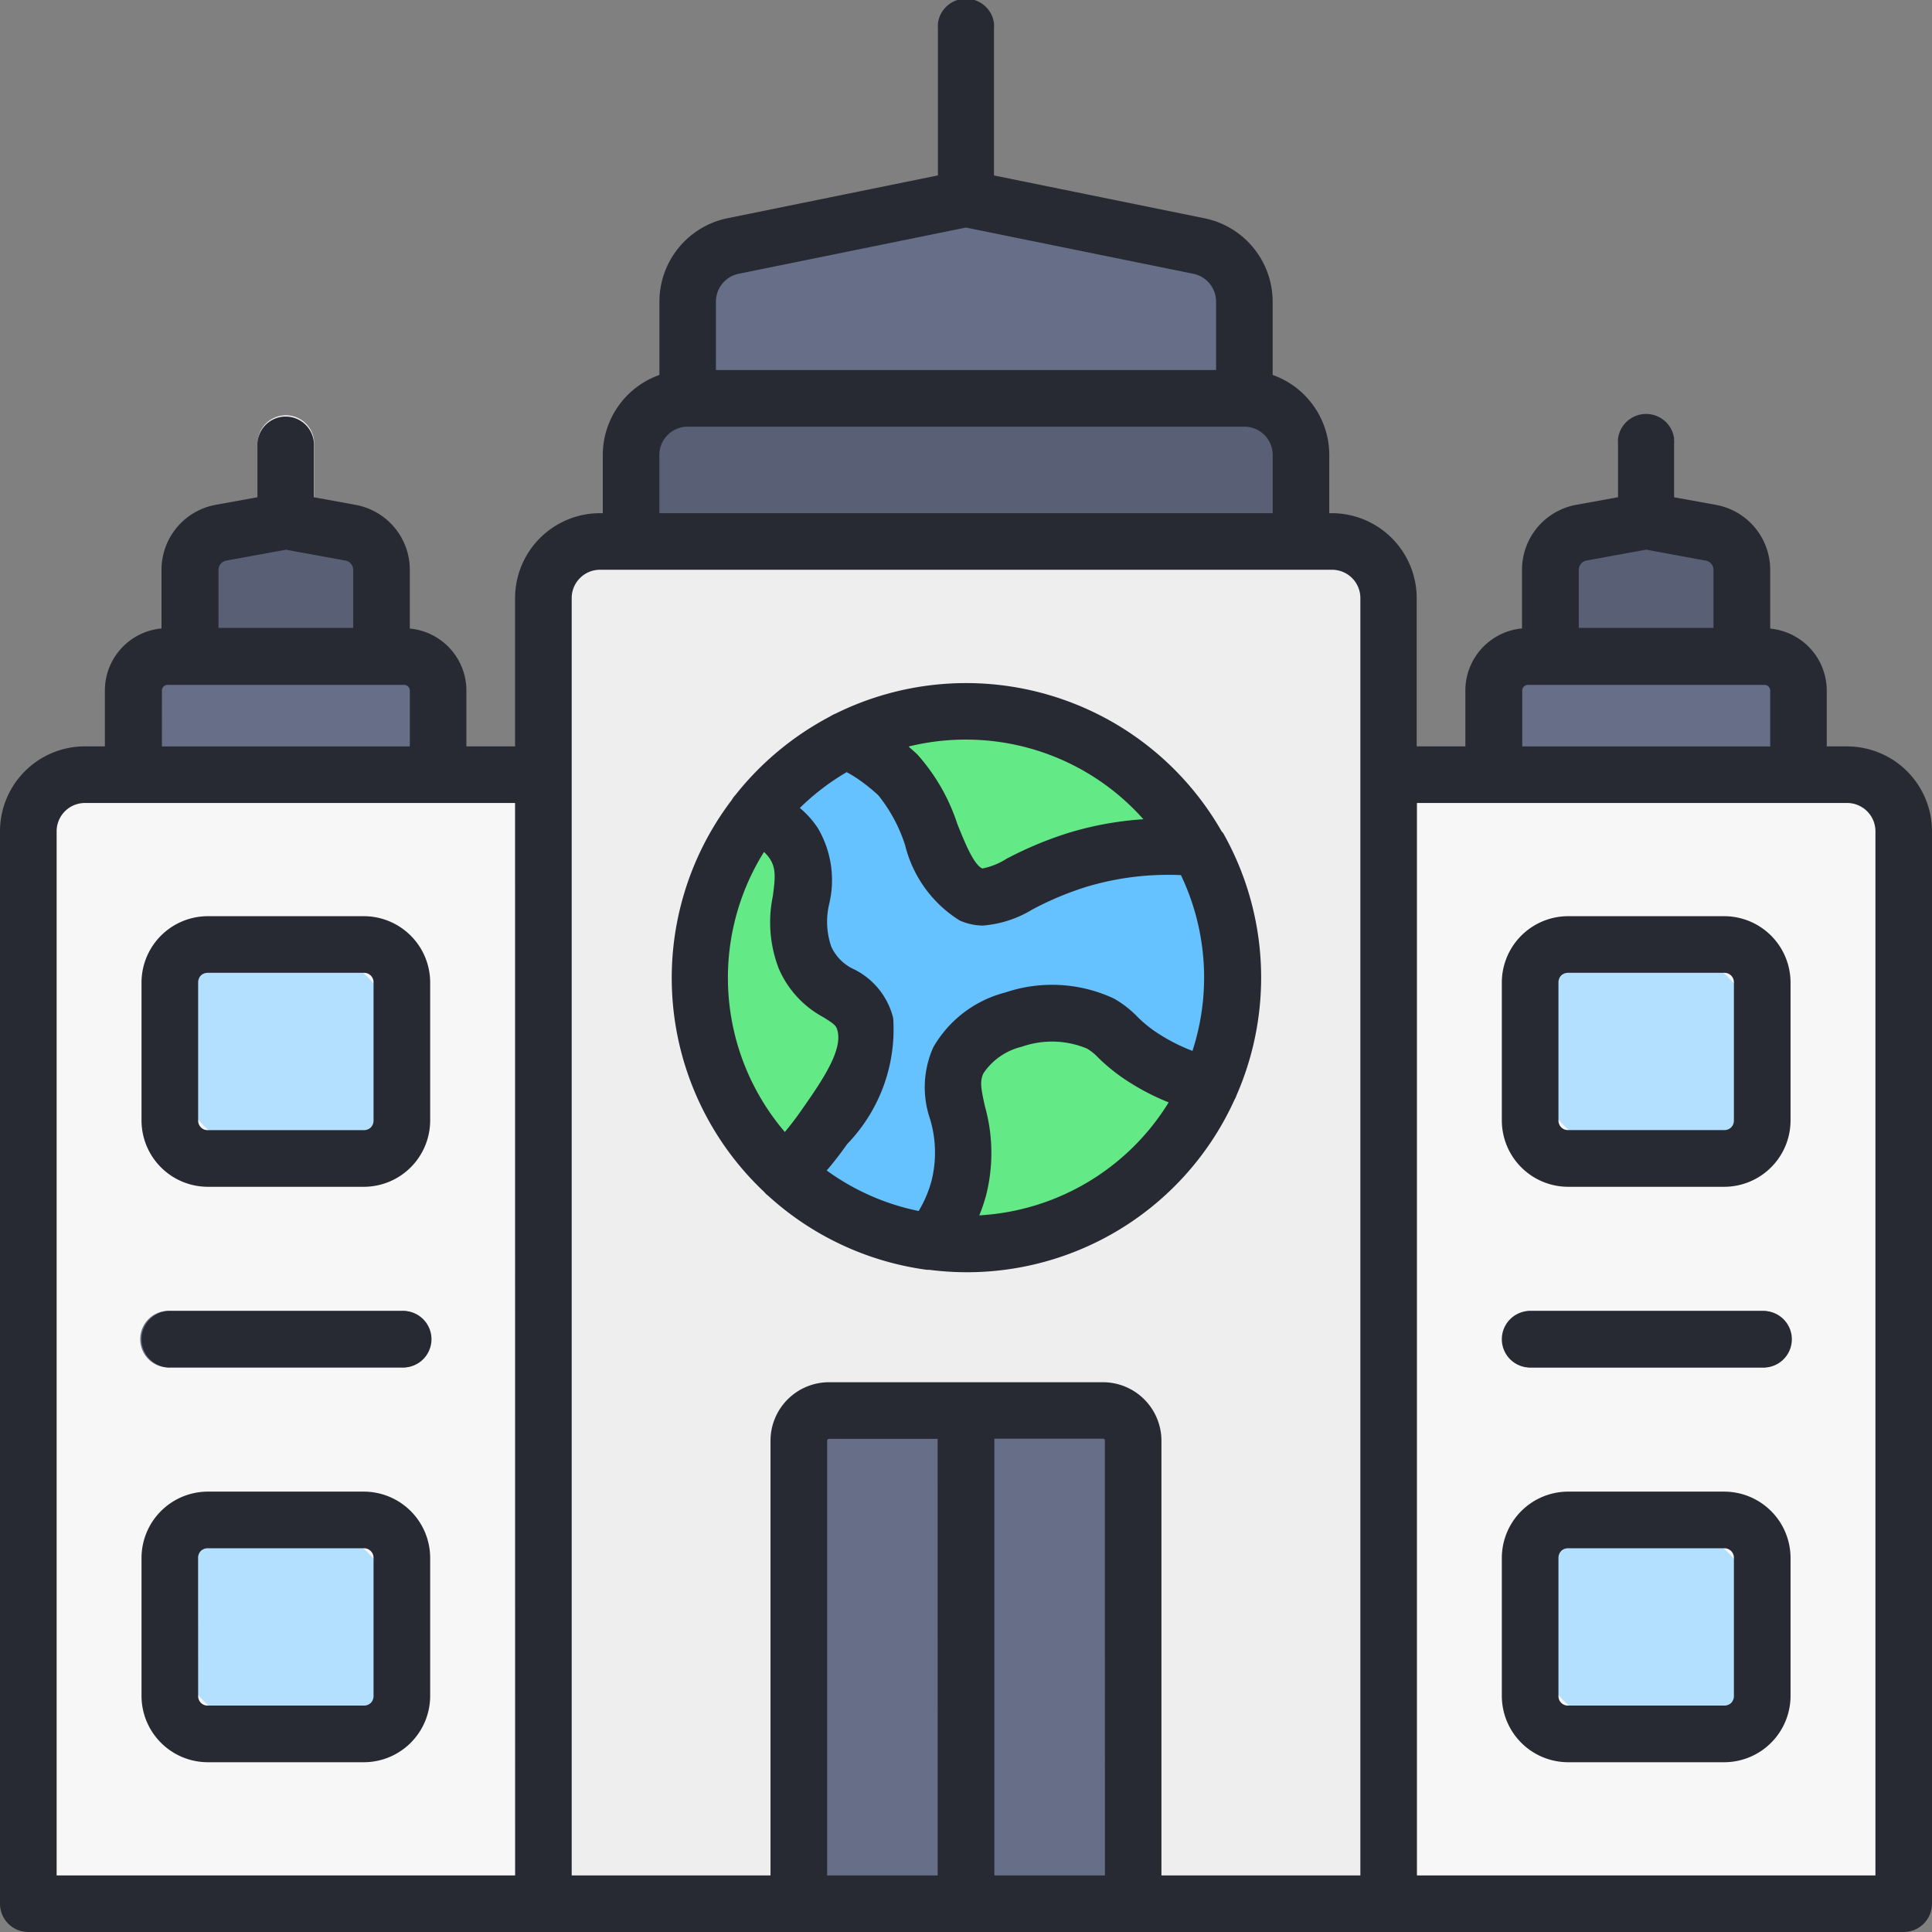 <svg id="company-reg" xmlns="http://www.w3.org/2000/svg" width="32" height="32" viewBox="0 0 32 32">
  <rect x="0" y="0" width="32" height="32" fill="#808080" stroke="none"/>
  <path id="Path_45013" data-name="Path 45013" d="M91.25,9.082a.469.469,0,0,1-.469-.469V7.347a.469.469,0,0,1,.938,0V8.613a.469.469,0,0,1-.469.469Zm-22.531,0a.469.469,0,0,1-.469-.469V7.347a.469.469,0,0,1,.938,0V8.613a.469.469,0,0,1-.469.469ZM79.984,3.759a.469.469,0,0,1-.469-.469V.469a.469.469,0,1,1,.938,0V3.29a.469.469,0,0,1-.469.469Zm-6.062,5.21H86.047a.938.938,0,0,1,.938.938V31.531h-14V9.906a.937.937,0,0,1,.938-.937Z" transform="translate(-63.984)" fill="#eee"/>
  <path id="Path_45014" data-name="Path 45014" d="M168.167,105.57h9.221a.938.938,0,0,1,.938.938v1.433h-11.1v-1.433A.938.938,0,0,1,168.167,105.57Z" transform="translate(-156.778 -98.972)" fill="#595f74"/>
  <path id="Path_45015" data-name="Path 45015" d="M191.451,55.948H182.23v-1.6a.938.938,0,0,1,.75-.919l3.86-.785,3.86.785a.938.938,0,0,1,.75.919Z" transform="translate(-170.841 -49.35)" fill="#676e87"/>
  <circle id="Ellipse_3377" data-name="Ellipse 3377" cx="4.411" cy="4.411" r="4.411" transform="translate(11.589 11.781)" fill="#66c1ff"/>
  <path id="Path_45016" data-name="Path 45016" d="M189.822,188.5a4.394,4.394,0,0,0-1.993.475,3.076,3.076,0,0,1,.388.2,3.376,3.376,0,0,1,.476.375c.552.531.628,1.719,1.211,1.98.421.188.754-.262,1.754-.569a5.224,5.224,0,0,1,2.019-.2A4.407,4.407,0,0,0,189.822,188.5Zm-.569,8.786a4.5,4.5,0,0,0,.569.036,4.412,4.412,0,0,0,4.032-2.62,3.613,3.613,0,0,1-1.067-.45c-.437-.275-.475-.437-.739-.58a1.946,1.946,0,0,0-2.352.6c-.3.6.279,1.1,0,2.125A2.508,2.508,0,0,1,189.253,197.286Zm-2.1-4.706c-.312-.723.2-1.292-.187-1.891a1.288,1.288,0,0,0-.636-.481,4.411,4.411,0,0,0,.494,5.943,5.443,5.443,0,0,0,.638-.755c.415-.594.817-1.168.688-1.709C188.021,193.11,187.443,193.241,187.158,192.58Z" transform="translate(-173.822 -176.719)" fill="#63ea86"/>
  <path id="Path_45017" data-name="Path 45017" d="M212.2,373.76h4.538a.5.5,0,0,1,.5.5v7.671H211.7V374.26A.5.5,0,0,1,212.2,373.76Z" transform="translate(-198.469 -350.4)" fill="#676e87"/>
  <path id="Path_45018" data-name="Path 45018" d="M30.031,205.3h7.594a.937.937,0,0,1,.938.938V224H30.031Zm-21.594,0h7.594V224H7.5V206.238A.937.937,0,0,1,8.438,205.3Z" transform="translate(-7.031 -192.469)" fill="#f7f7f7"/>
  <path id="Path_45019" data-name="Path 45019" d="M400.944,175.956H395.9v-1.394a.563.563,0,0,1,.563-.562h3.919a.562.562,0,0,1,.563.563Z" transform="translate(-371.156 -163.125)" fill="#676e87"/>
  <path id="Path_45020" data-name="Path 45020" d="M414.069,140.25H410.9v-1.437a.625.625,0,0,1,.513-.615l1.071-.2,1.071.2a.625.625,0,0,1,.513.617Z" transform="translate(-385.219 -129.375)" fill="#595f74"/>
  <path id="Path_45021" data-name="Path 45021" d="M40.444,175.956H35.4v-1.394a.563.563,0,0,1,.563-.562h3.919a.563.563,0,0,1,.563.563Z" transform="translate(-33.188 -163.125)" fill="#676e87"/>
  <path id="Path_45022" data-name="Path 45022" d="M53.569,140.25H50.4v-1.437a.625.625,0,0,1,.513-.615l1.071-.2,1.071.2a.625.625,0,0,1,.513.617Z" transform="translate(-47.25 -129.375)" fill="#595f74"/>
  <rect id="Rectangle_6495" data-name="Rectangle 6495" width="3.844" height="3.544" rx="1.772" transform="translate(25.344 15.644)" fill="#b3e0ff"/>
  <rect id="Rectangle_6496" data-name="Rectangle 6496" width="3.844" height="3.544" rx="1.772" transform="translate(25.344 25.175)" fill="#b3e0ff"/>
  <rect id="Rectangle_6497" data-name="Rectangle 6497" width="3.844" height="3.544" rx="1.772" transform="translate(2.813 15.644)" fill="#b3e0ff"/>
  <rect id="Rectangle_6498" data-name="Rectangle 6498" width="3.844" height="3.544" rx="1.772" transform="translate(2.813 25.175)" fill="#b3e0ff"/>
  <path id="Path_45023" data-name="Path 45023" d="M248.5,373.76h.938v8.171H248.5Z" transform="translate(-232.969 -350.4)" fill="#595f74"/>
  <path id="Path_45024" data-name="Path 45024" d="M41.813,348.337H37.969a.469.469,0,1,1,0-.937h3.844a.469.469,0,0,1,0,.938Zm22.531,0H60.5a.469.469,0,0,1,0-.937h3.844a.469.469,0,1,1,0,.938Z" transform="translate(-35.156 -325.688)" fill="#676e87"/>
  <path id="Path_45025" data-name="Path 45025" d="M2.813,22.65H6.656a.469.469,0,1,0,0-.937H2.813a.469.469,0,0,0,0,.938Zm.625-2.993H6.031a1.1,1.1,0,0,0,1.094-1.094V16.269a1.1,1.1,0,0,0-1.094-1.094H3.438a1.1,1.1,0,0,0-1.094,1.094v2.294a1.1,1.1,0,0,0,1.094,1.094Zm-.156-3.388a.156.156,0,0,1,.156-.156H6.031a.156.156,0,0,1,.156.156v2.294a.157.157,0,0,1-.156.156H3.438a.157.157,0,0,1-.156-.156Zm16.959-2.487a4.875,4.875,0,0,0-6.4-1.963.482.482,0,0,0-.089.046,4.915,4.915,0,0,0-1.569,1.3.432.432,0,0,0-.062.084,4.868,4.868,0,0,0,.537,6.494l.021.024a.481.481,0,0,0,.047.041,4.867,4.867,0,0,0,2.625,1.224c.014,0,.027,0,.041,0a4.865,4.865,0,0,0,5.053-2.812.449.449,0,0,0,.037-.081,4.867,4.867,0,0,0-.2-4.3.47.47,0,0,0-.037-.06ZM16,12.25a3.933,3.933,0,0,1,2.938,1.319,5.489,5.489,0,0,0-1.243.227,6.142,6.142,0,0,0-1.024.428,1.163,1.163,0,0,1-.4.161c-.144-.062-.294-.437-.415-.739a3.231,3.231,0,0,0-.663-1.151c-.047-.046-.1-.089-.144-.13A3.93,3.93,0,0,1,16,12.25Zm-3,6.5a3.932,3.932,0,0,1-.346-4.639.591.591,0,0,1,.1.117c.1.158.087.313.047.613a2.128,2.128,0,0,0,.1,1.207,1.656,1.656,0,0,0,.736.8c.191.119.216.142.237.233.079.338-.275.844-.618,1.334q-.121.172-.26.339Zm3.22,1.381a2.894,2.894,0,0,0,.111-.326,2.854,2.854,0,0,0-.017-1.479c-.069-.307-.087-.426-.023-.552a1.061,1.061,0,0,1,.634-.437,1.506,1.506,0,0,1,1.077.03.836.836,0,0,1,.188.151,3.075,3.075,0,0,0,.526.414,3.916,3.916,0,0,0,.641.327,3.945,3.945,0,0,1-3.134,1.871Zm3.53-2.725a3.071,3.071,0,0,1-.534-.267,2.119,2.119,0,0,1-.379-.3,1.71,1.71,0,0,0-.387-.3,2.42,2.42,0,0,0-1.8-.1,1.93,1.93,0,0,0-1.191.906,1.619,1.619,0,0,0-.056,1.184,1.928,1.928,0,0,1,.026,1.029,1.961,1.961,0,0,1-.213.5,3.92,3.92,0,0,1-1.523-.671q.18-.211.339-.438a2.73,2.73,0,0,0,.762-2.086,1.23,1.23,0,0,0-.656-.812.756.756,0,0,1-.369-.37,1.262,1.262,0,0,1-.034-.712,1.7,1.7,0,0,0-.187-1.25,1.546,1.546,0,0,0-.3-.337,3.969,3.969,0,0,1,.776-.593c.042.024.084.047.125.073a2.875,2.875,0,0,1,.4.312,2.574,2.574,0,0,1,.443.826,2.045,2.045,0,0,0,.9,1.244.945.945,0,0,0,.391.086,1.854,1.854,0,0,0,.816-.266,5.224,5.224,0,0,1,.875-.369,4.691,4.691,0,0,1,1.586-.2,3.933,3.933,0,0,1,.192,2.908ZM3.438,29.188H6.031a1.1,1.1,0,0,0,1.094-1.094V25.8a1.1,1.1,0,0,0-1.094-1.094H3.438A1.1,1.1,0,0,0,2.344,25.8v2.294a1.1,1.1,0,0,0,1.094,1.094ZM3.281,25.8a.157.157,0,0,1,.156-.156H6.031a.157.157,0,0,1,.156.156v2.294a.156.156,0,0,1-.156.156H3.438a.156.156,0,0,1-.156-.156ZM28.563,15.175H25.969a1.1,1.1,0,0,0-1.094,1.094v2.294a1.1,1.1,0,0,0,1.094,1.094h2.594a1.1,1.1,0,0,0,1.094-1.094V16.269a1.1,1.1,0,0,0-1.094-1.094Zm.156,3.387a.157.157,0,0,1-.156.156H25.969a.157.157,0,0,1-.156-.156V16.269a.156.156,0,0,1,.156-.156h2.594a.156.156,0,0,1,.156.156Zm1.875-6.2h-.337v-.924a1.033,1.033,0,0,0-.937-1.026V9.438a1.094,1.094,0,0,0-.9-1.076l-.687-.125V7.347a.469.469,0,1,0-.937,0v.889l-.687.125a1.094,1.094,0,0,0-.9,1.076v.972a1.033,1.033,0,0,0-.938,1.026v.927h-.806V9.906A1.408,1.408,0,0,0,22.063,8.5h-.046V7.536a1.409,1.409,0,0,0-.938-1.326V4.994a1.411,1.411,0,0,0-1.125-1.378l-3.486-.709V.469a.469.469,0,1,0-.937,0V2.906l-3.484.709a1.411,1.411,0,0,0-1.125,1.378V6.21a1.409,1.409,0,0,0-.938,1.326V8.5H9.938A1.408,1.408,0,0,0,8.531,9.906v2.456H7.725v-.925a1.033,1.033,0,0,0-.937-1.026V9.438a1.094,1.094,0,0,0-.9-1.076L5.2,8.236V7.347a.469.469,0,0,0-.937,0v.889l-.688.125a1.094,1.094,0,0,0-.9,1.076v.972a1.033,1.033,0,0,0-.938,1.028v.925H1.406A1.407,1.407,0,0,0,0,13.769V31.531A.469.469,0,0,0,.469,32H31.531A.469.469,0,0,0,32,31.531V13.769a1.407,1.407,0,0,0-1.406-1.406ZM3.619,9.438a.156.156,0,0,1,.131-.153l.987-.18.987.18a.156.156,0,0,1,.126.153V10.4H3.619Zm-.937,2a.094.094,0,0,1,.094-.094H6.694a.094.094,0,0,1,.094.094v.925H2.681Zm5.85,19.625H.938V13.769a.469.469,0,0,1,.469-.469H8.531ZM11.858,4.994a.47.47,0,0,1,.375-.459L16,3.769l3.767.766a.47.47,0,0,1,.375.459V6.129H11.858Zm-.937,2.542a.469.469,0,0,1,.469-.469h9.221a.469.469,0,0,1,.469.469V8.5H10.921Zm4.611,23.527H13.7v-7.2a.031.031,0,0,1,.031-.031h1.8Zm2.769,0H16.469V23.829h1.8a.031.031,0,0,1,.031.031Zm4.231,0H19.237v-7.2a.97.97,0,0,0-.969-.969H13.731a.97.97,0,0,0-.969.969v7.2H9.469V9.906a.469.469,0,0,1,.469-.469H22.063a.469.469,0,0,1,.469.469ZM26.15,9.438a.156.156,0,0,1,.129-.154l.987-.18.984.181a.156.156,0,0,1,.131.153V10.4H26.15Zm-.937,2a.094.094,0,0,1,.094-.094h3.919a.094.094,0,0,1,.094.094v.925H25.213Zm5.85,19.625H23.469V13.3h7.125a.469.469,0,0,1,.469.469Zm-1.875-9.35H25.344a.469.469,0,0,0,0,.938h3.844a.469.469,0,1,0,0-.937Zm-.625,2.993H25.969A1.1,1.1,0,0,0,24.875,25.8v2.294a1.1,1.1,0,0,0,1.094,1.094h2.594a1.1,1.1,0,0,0,1.094-1.094V25.8a1.1,1.1,0,0,0-1.094-1.094Zm.156,3.388a.156.156,0,0,1-.156.156H25.969a.156.156,0,0,1-.156-.156V25.8a.157.157,0,0,1,.156-.156h2.594a.157.157,0,0,1,.156.156Z" fill="#272a33"/>
</svg>
